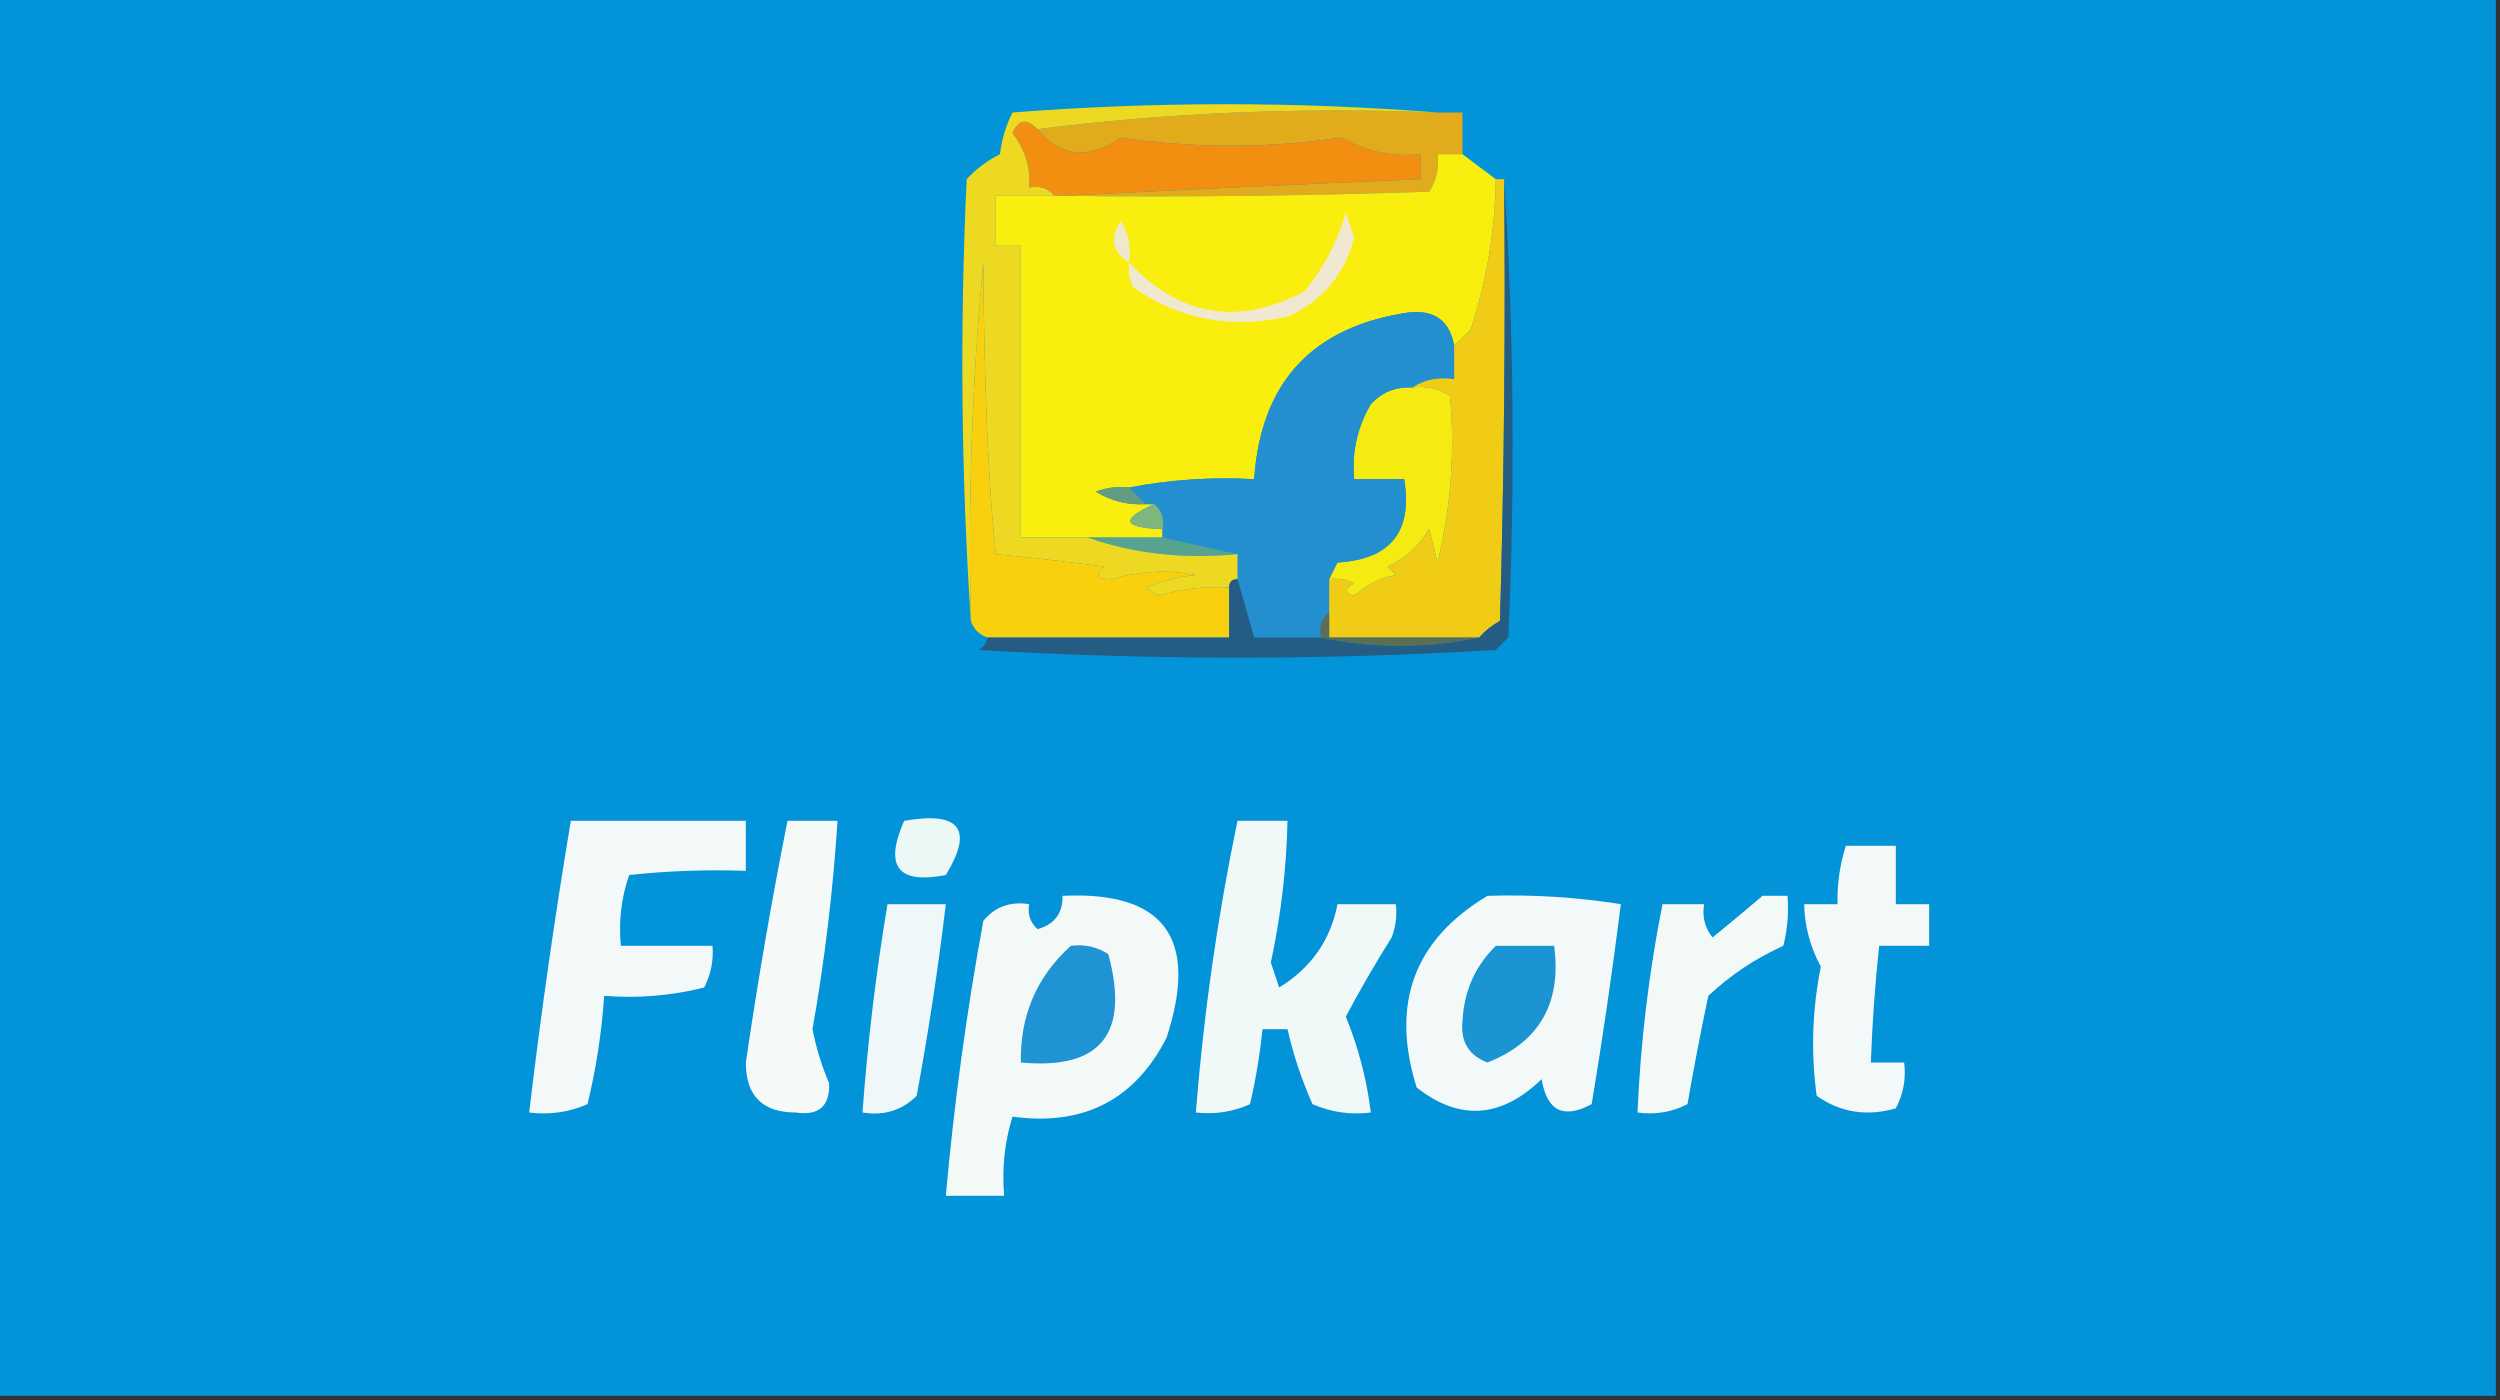 <?xml version="1.0" encoding="UTF-8"?>
<!DOCTYPE svg PUBLIC "-//W3C//DTD SVG 1.1//EN" "http://www.w3.org/Graphics/SVG/1.1/DTD/svg11.dtd">
<svg xmlns="http://www.w3.org/2000/svg" version="1.1" width="300px" height="168px" style="shape-rendering:geometricPrecision; text-rendering:geometricPrecision; image-rendering:optimizeQuality; fill-rule:evenodd; clip-rule:evenodd" xmlns:xlink="http://www.w3.org/1999/xlink">
<rect width="100%" height="100%" fill="#333333" stroke="none"/>
<g><path style="opacity:1" fill="#0293d8" d="M -0.5,-0.5 C 99.5,-0.5 199.5,-0.5 299.5,-0.5C 299.5,55.5 299.5,111.5 299.5,167.5C 199.5,167.5 99.5,167.5 -0.5,167.5C -0.5,111.5 -0.5,55.5 -0.5,-0.5 Z"/></g>
<g><path style="opacity:1" fill="#e2ab1c" d="M 172.5,13.5 C 173.5,13.5 174.5,13.5 175.5,13.5C 175.5,15.167 175.5,16.833 175.5,18.5C 174.5,18.5 173.5,18.5 172.5,18.5C 172.714,20.144 172.38,21.644 171.5,23C 156.837,23.5 142.17,23.667 127.5,23.5C 141.692,22.784 156.025,22.117 170.5,21.5C 170.5,20.5 170.5,19.5 170.5,18.5C 167.102,18.858 163.935,18.192 161,16.5C 152.154,17.82 143.321,17.82 134.5,16.5C 130.64,19.192 127.307,18.859 124.5,15.5C 140.132,13.515 156.132,12.849 172.5,13.5 Z"/></g>
<g><path style="opacity:1" fill="#f28f10" d="M 124.5,15.5 C 127.307,18.859 130.64,19.192 134.5,16.5C 143.321,17.82 152.154,17.82 161,16.5C 163.935,18.192 167.102,18.858 170.5,18.5C 170.5,19.5 170.5,20.5 170.5,21.5C 156.025,22.117 141.692,22.784 127.5,23.5C 127.167,23.5 126.833,23.5 126.5,23.5C 125.791,22.596 124.791,22.263 123.5,22.5C 123.669,20.088 123.003,17.921 121.5,16C 122.176,14.317 123.176,14.15 124.5,15.5 Z"/></g>
<g><path style="opacity:1" fill="#faee0e" d="M 175.5,18.5 C 176.795,19.488 178.128,20.488 179.5,21.5C 179.407,27.636 178.407,33.636 176.5,39.5C 175.818,40.243 175.151,40.909 174.5,41.5C 173.967,38.475 172.133,37.142 169,37.5C 157.458,39.208 151.291,45.875 150.5,57.5C 145.405,57.221 140.405,57.555 135.5,58.5C 134.127,58.343 132.793,58.51 131.5,59C 133.345,60.128 135.345,60.628 137.5,60.5C 137.833,60.5 138.167,60.5 138.5,60.5C 134.392,62.33 134.725,63.33 139.5,63.5C 139.5,63.833 139.5,64.167 139.5,64.5C 136.5,64.5 133.5,64.5 130.5,64.5C 127.833,64.5 125.167,64.5 122.5,64.5C 122.5,52.833 122.5,41.167 122.5,29.5C 121.5,29.5 120.5,29.5 119.5,29.5C 119.5,27.5 119.5,25.5 119.5,23.5C 121.833,23.5 124.167,23.5 126.5,23.5C 126.833,23.5 127.167,23.5 127.5,23.5C 142.17,23.667 156.837,23.5 171.5,23C 172.38,21.644 172.714,20.144 172.5,18.5C 173.5,18.5 174.5,18.5 175.5,18.5 Z"/></g>
<g><path style="opacity:1" fill="#f0e8d0" d="M 135.5,31.5 C 141.554,37.967 148.554,39.134 156.5,35C 158.821,32.192 160.488,29.025 161.5,25.5C 161.833,26.5 162.167,27.5 162.5,28.5C 161.345,32.996 158.679,36.163 154.5,38C 147.715,39.515 141.548,38.348 136,34.5C 135.517,33.552 135.351,32.552 135.5,31.5 Z"/></g>
<g><path style="opacity:1" fill="#f0e8cd" d="M 135.5,31.5 C 133.439,30.249 133.106,28.582 134.5,26.5C 135.452,28.045 135.785,29.712 135.5,31.5 Z"/></g>
<g><path style="opacity:1" fill="#f6eb11" d="M 169.5,46.5 C 171.144,46.286 172.644,46.62 174,47.5C 174.615,54.242 174.115,60.908 172.5,67.5C 172.167,66.167 171.833,64.833 171.5,63.5C 170.307,65.527 168.64,67.027 166.5,68C 166.833,68.333 167.167,68.667 167.5,69C 165.579,69.36 163.912,70.194 162.5,71.5C 161.304,71.154 161.304,70.654 162.5,70C 161.552,69.517 160.552,69.35 159.5,69.5C 159.804,68.85 160.137,68.183 160.5,67.5C 166.875,67.126 169.541,63.793 168.5,57.5C 166.5,57.5 164.5,57.5 162.5,57.5C 162.203,54.276 162.87,51.276 164.5,48.5C 165.85,47.05 167.516,46.383 169.5,46.5 Z"/></g>
<g><path style="opacity:1" fill="#238fcf" d="M 174.5,41.5 C 174.5,42.833 174.5,44.167 174.5,45.5C 172.585,45.215 170.919,45.549 169.5,46.5C 167.516,46.383 165.85,47.05 164.5,48.5C 162.87,51.276 162.203,54.276 162.5,57.5C 164.5,57.5 166.5,57.5 168.5,57.5C 169.541,63.793 166.875,67.126 160.5,67.5C 160.137,68.183 159.804,68.85 159.5,69.5C 159.5,70.833 159.5,72.167 159.5,73.5C 158.596,74.209 158.263,75.209 158.5,76.5C 155.833,76.5 153.167,76.5 150.5,76.5C 149.833,74.167 149.167,71.833 148.5,69.5C 148.5,68.5 148.5,67.5 148.5,66.5C 145.5,65.833 142.5,65.167 139.5,64.5C 139.5,64.167 139.5,63.833 139.5,63.5C 139.737,62.209 139.404,61.209 138.5,60.5C 138.167,60.5 137.833,60.5 137.5,60.5C 136.833,59.833 136.167,59.167 135.5,58.5C 140.405,57.555 145.405,57.221 150.5,57.5C 151.291,45.875 157.458,39.208 169,37.5C 172.133,37.142 173.967,38.475 174.5,41.5 Z"/></g>
<g><path style="opacity:1" fill="#629d82" d="M 135.5,58.5 C 136.167,59.167 136.833,59.833 137.5,60.5C 135.345,60.628 133.345,60.128 131.5,59C 132.793,58.51 134.127,58.343 135.5,58.5 Z"/></g>
<g><path style="opacity:1" fill="#7fb67d" d="M 138.5,60.5 C 139.404,61.209 139.737,62.209 139.5,63.5C 134.725,63.33 134.392,62.33 138.5,60.5 Z"/></g>
<g><path style="opacity:1" fill="#56a38f" d="M 130.5,64.5 C 133.5,64.5 136.5,64.5 139.5,64.5C 142.5,65.167 145.5,65.833 148.5,66.5C 142.074,67.12 136.074,66.453 130.5,64.5 Z"/></g>
<g><path style="opacity:1" fill="#edd922" d="M 172.5,13.5 C 156.132,12.849 140.132,13.515 124.5,15.5C 123.176,14.15 122.176,14.317 121.5,16C 123.003,17.921 123.669,20.088 123.5,22.5C 124.791,22.263 125.791,22.596 126.5,23.5C 124.167,23.5 121.833,23.5 119.5,23.5C 119.5,25.5 119.5,27.5 119.5,29.5C 120.5,29.5 121.5,29.5 122.5,29.5C 122.5,41.167 122.5,52.833 122.5,64.5C 125.167,64.5 127.833,64.5 130.5,64.5C 136.074,66.453 142.074,67.12 148.5,66.5C 148.5,67.5 148.5,68.5 148.5,69.5C 147.833,69.5 147.5,69.833 147.5,70.5C 144.603,70.319 141.77,70.652 139,71.5C 138.5,71.167 138,70.833 137.5,70.5C 139.423,69.692 141.423,69.192 143.5,69C 140.131,68.337 136.797,68.504 133.5,69.5C 131.627,69.518 131.294,69.018 132.5,68C 128.168,67.417 123.835,66.917 119.5,66.5C 118.596,58.197 118.096,46.53 118,31.5C 116.653,45.797 116.153,60.13 116.5,74.5C 115.338,57.005 115.171,39.338 116,21.5C 117.154,20.257 118.488,19.257 120,18.5C 120.202,16.744 120.702,15.078 121.5,13.5C 138.628,12.175 155.628,12.175 172.5,13.5 Z"/></g>
<g><path style="opacity:1" fill="#f9d00d" d="M 147.5,70.5 C 147.5,72.5 147.5,74.5 147.5,76.5C 137.833,76.5 128.167,76.5 118.5,76.5C 117.5,76.167 116.833,75.5 116.5,74.5C 116.153,60.13 116.653,45.797 118,31.5C 118.096,46.53 118.596,58.197 119.5,66.5C 123.835,66.917 128.168,67.417 132.5,68C 131.294,69.018 131.627,69.518 133.5,69.5C 136.797,68.504 140.131,68.337 143.5,69C 141.423,69.192 139.423,69.692 137.5,70.5C 138,70.833 138.5,71.167 139,71.5C 141.77,70.652 144.603,70.319 147.5,70.5 Z"/></g>
<g><path style="opacity:1" fill="#f1cc16" d="M 179.5,21.5 C 179.833,21.5 180.167,21.5 180.5,21.5C 180.667,39.17 180.5,56.837 180,74.5C 179.005,75.066 178.172,75.733 177.5,76.5C 171.5,76.5 165.5,76.5 159.5,76.5C 159.5,75.5 159.5,74.5 159.5,73.5C 159.5,72.167 159.5,70.833 159.5,69.5C 160.552,69.35 161.552,69.517 162.5,70C 161.304,70.654 161.304,71.154 162.5,71.5C 163.912,70.194 165.579,69.36 167.5,69C 167.167,68.667 166.833,68.333 166.5,68C 168.64,67.027 170.307,65.527 171.5,63.5C 171.833,64.833 172.167,66.167 172.5,67.5C 174.115,60.908 174.615,54.242 174,47.5C 172.644,46.62 171.144,46.286 169.5,46.5C 170.919,45.549 172.585,45.215 174.5,45.5C 174.5,44.167 174.5,42.833 174.5,41.5C 175.151,40.909 175.818,40.243 176.5,39.5C 178.407,33.636 179.407,27.636 179.5,21.5 Z"/></g>
<g><path style="opacity:1" fill="#255c84" d="M 180.5,21.5 C 181.662,39.662 181.829,57.995 181,76.5C 180.5,77 180,77.5 179.5,78C 158.974,79.224 138.307,79.224 117.5,78C 118.056,77.617 118.389,77.117 118.5,76.5C 128.167,76.5 137.833,76.5 147.5,76.5C 147.5,74.5 147.5,72.5 147.5,70.5C 147.5,69.833 147.833,69.5 148.5,69.5C 149.167,71.833 149.833,74.167 150.5,76.5C 153.167,76.5 155.833,76.5 158.5,76.5C 164.833,77.833 171.167,77.833 177.5,76.5C 178.172,75.733 179.005,75.066 180,74.5C 180.5,56.837 180.667,39.17 180.5,21.5 Z"/></g>
<g><path style="opacity:1" fill="#5b6d53" d="M 159.5,73.5 C 159.5,74.5 159.5,75.5 159.5,76.5C 165.5,76.5 171.5,76.5 177.5,76.5C 171.167,77.833 164.833,77.833 158.5,76.5C 158.263,75.209 158.596,74.209 159.5,73.5 Z"/></g>
<g><path style="opacity:1" fill="#ecf8f6" d="M 108.5,98.5 C 115.19,97.331 116.857,99.497 113.5,105C 107.741,106.139 106.074,103.972 108.5,98.5 Z"/></g>
<g><path style="opacity:1" fill="#f0f7f8" d="M 106.5,108.5 C 108.833,108.5 111.167,108.5 113.5,108.5C 112.579,116.2 111.412,123.867 110,131.5C 108.246,133.25 106.079,133.917 103.5,133.5C 104.11,125.118 105.11,116.785 106.5,108.5 Z"/></g>
<g><path style="opacity:1" fill="#f3f9f9" d="M 68.5,98.5 C 75.5,98.5 82.5,98.5 89.5,98.5C 89.5,100.5 89.5,102.5 89.5,104.5C 84.822,104.334 80.155,104.501 75.5,105C 74.556,107.719 74.223,110.552 74.5,113.5C 78.167,113.5 81.833,113.5 85.5,113.5C 85.643,115.262 85.309,116.929 84.5,118.5C 80.555,119.491 76.555,119.824 72.5,119.5C 72.205,123.898 71.538,128.231 70.5,132.5C 68.257,133.474 65.924,133.808 63.5,133.5C 64.887,121.789 66.554,110.122 68.5,98.5 Z"/></g>
<g><path style="opacity:1" fill="#f3f9f8" d="M 178.5,107.5 C 183.88,107.324 189.213,107.658 194.5,108.5C 193.499,116.508 192.332,124.508 191,132.5C 187.613,134.318 185.613,133.318 185,129.5C 180.133,134.205 175.133,134.538 170,130.5C 166.848,120.443 169.681,112.777 178.5,107.5 Z"/></g>
<g><path style="opacity:1" fill="#f2f9f7" d="M 211.5,107.5 C 212.5,107.5 213.5,107.5 214.5,107.5C 214.662,109.527 214.495,111.527 214,113.5C 210.656,115.004 207.656,117.004 205,119.5C 204.084,123.832 203.251,128.165 202.5,132.5C 200.604,133.466 198.604,133.799 196.5,133.5C 196.859,125.09 197.859,116.757 199.5,108.5C 201.167,108.5 202.833,108.5 204.5,108.5C 204.238,109.978 204.571,111.311 205.5,112.5C 207.571,110.815 209.571,109.148 211.5,107.5 Z"/></g>
<g><path style="opacity:1" fill="#f1f8f8" d="M 148.5,98.5 C 150.5,98.5 152.5,98.5 154.5,98.5C 154.379,104.225 153.713,109.891 152.5,115.5C 152.833,116.5 153.167,117.5 153.5,118.5C 157.335,116.147 159.668,112.814 160.5,108.5C 162.833,108.5 165.167,108.5 167.5,108.5C 167.657,109.873 167.49,111.207 167,112.5C 165.014,115.646 163.181,118.813 161.5,122C 163.013,125.704 164.013,129.538 164.5,133.5C 162.076,133.808 159.743,133.474 157.5,132.5C 156.199,129.573 155.199,126.573 154.5,123.5C 153.5,123.5 152.5,123.5 151.5,123.5C 151.196,126.522 150.696,129.522 150,132.5C 147.959,133.423 145.792,133.756 143.5,133.5C 144.434,121.69 146.101,110.023 148.5,98.5 Z"/></g>
<g><path style="opacity:1" fill="#f5faf9" d="M 94.5,98.5 C 96.5,98.5 98.5,98.5 100.5,98.5C 99.969,106.882 98.969,115.215 97.5,123.5C 97.935,125.74 98.602,127.906 99.5,130C 99.588,132.744 98.255,133.91 95.5,133.5C 91.5,133.5 89.5,131.5 89.5,127.5C 90.924,117.768 92.59,108.101 94.5,98.5 Z"/></g>
<g><path style="opacity:1" fill="#1a94d3" d="M 179.5,113.5 C 181.833,113.5 184.167,113.5 186.5,113.5C 187.405,120.371 184.738,125.038 178.5,127.5C 176.239,126.652 175.239,124.985 175.5,122.5C 175.686,118.923 177.02,115.923 179.5,113.5 Z"/></g>
<g><path style="opacity:1" fill="#f3f9f8" d="M 221.5,101.5 C 223.5,101.5 225.5,101.5 227.5,101.5C 227.5,103.833 227.5,106.167 227.5,108.5C 228.833,108.5 230.167,108.5 231.5,108.5C 231.5,110.167 231.5,111.833 231.5,113.5C 229.5,113.5 227.5,113.5 225.5,113.5C 225.002,118.152 224.669,122.819 224.5,127.5C 225.833,127.5 227.167,127.5 228.5,127.5C 228.739,129.467 228.406,131.301 227.5,133C 224.007,134.004 220.841,133.504 218,131.5C 217.297,126.305 217.464,121.139 218.5,116C 217.22,113.64 216.553,111.14 216.5,108.5C 217.833,108.5 219.167,108.5 220.5,108.5C 220.448,106.097 220.781,103.764 221.5,101.5 Z"/></g>
<g><path style="opacity:1" fill="#f3f9f7" d="M 127.5,107.5 C 139.718,106.912 143.885,112.578 140,124.5C 136.193,131.988 130.027,135.155 121.5,134C 120.549,137.057 120.216,140.223 120.5,143.5C 118.167,143.5 115.833,143.5 113.5,143.5C 114.485,132.44 115.985,121.44 118,110.5C 119.401,108.808 121.234,108.141 123.5,108.5C 123.281,109.675 123.614,110.675 124.5,111.5C 126.55,110.923 127.55,109.59 127.5,107.5 Z"/></g>
<g><path style="opacity:1" fill="#1f93d3" d="M 128.5,113.5 C 130.144,113.286 131.644,113.62 133,114.5C 135.583,124.061 132.083,128.394 122.5,127.5C 122.399,121.87 124.399,117.204 128.5,113.5 Z"/></g>
</svg>
